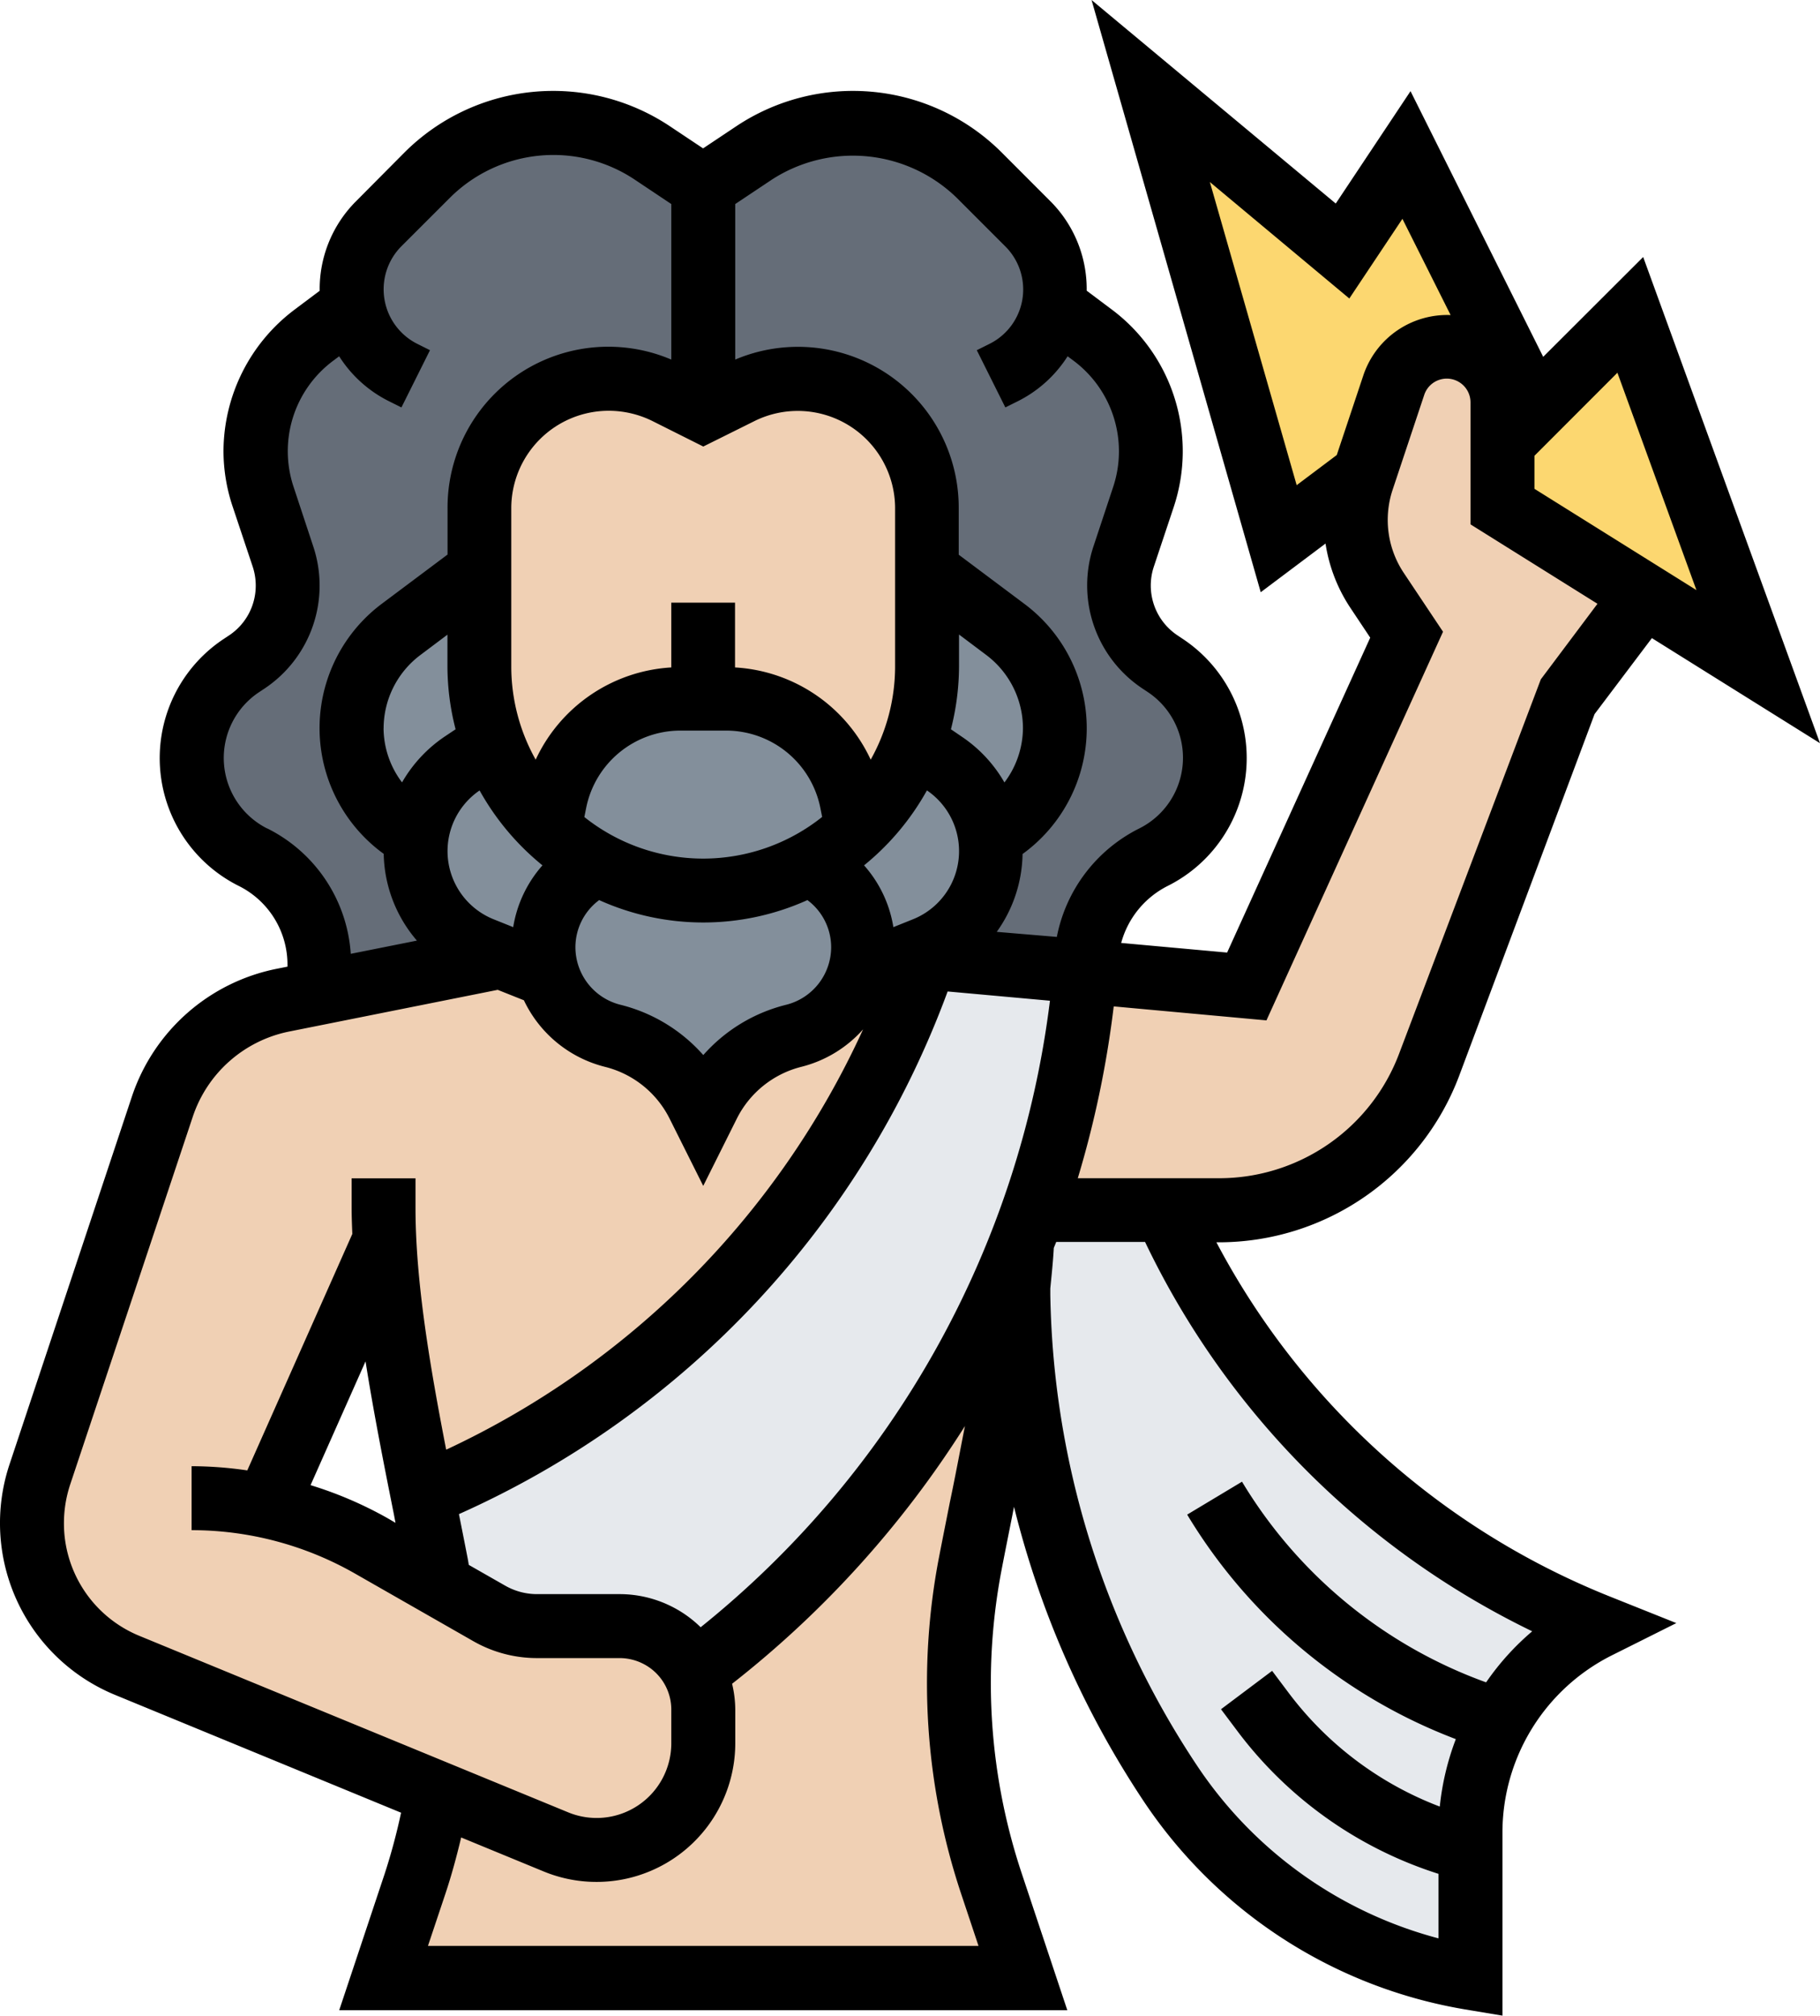 <svg xmlns="http://www.w3.org/2000/svg" viewBox="0 0 359.53 398"><title>god</title><g id="Layer_2" data-name="Layer 2"><g id="Layer_2-2" data-name="Layer 2"><path d="M296.23,339.84a45.07,45.07,0,0,0-5.74,22.1v28.6a89,89,0,0,1-33.6-13,87.93,87.93,0,0,1-25.58-25.26,180.14,180.14,0,0,1-30.12-96.5l-.06-1.19v-.07c.38-3.16.63-6.19.76-9.22.82-2.08,1.58-4.17,2.33-6.31h25.83a158.56,158.56,0,0,0,85.69,82.09,46.68,46.68,0,0,0-18.43,16.86c-.38.63-.76,1.26-1.08,1.9Z" fill="#e6e9ed"/><path d="M201.89,245.3a194.64,194.64,0,0,1-64.41,84.75l-.26.19h-.06a16.42,16.42,0,0,0-7.39-7.39,15.74,15.74,0,0,0-7.39-1.77H106.09a18.75,18.75,0,0,1-9.41-2.52L86.89,313c-.19-1.39-.44-2.78-.69-4.17-.89-4.42-1.77-9-2.72-13.58l.63-.25a175.69,175.69,0,0,0,98.83-106l31.51,2.84A193.84,193.84,0,0,1,204.22,239c-.75,2.14-1.51,4.23-2.33,6.31Z" fill="#e6e9ed"/><path d="M230.24,131.44l-1.14-.75a18.09,18.09,0,0,1-8.08-15,17.73,17.73,0,0,1,.95-5.75l3.91-11.74a29.43,29.43,0,0,0,1.46-9.1,28.64,28.64,0,0,0-11.43-22.86l-7.83-5.81a18.61,18.61,0,0,0,.31-3.28A18.38,18.38,0,0,0,203,44.17l-9.59-9.6A35.23,35.23,0,0,0,149,30.22l-10,6.69-10-6.69a35.23,35.23,0,0,0-44.46,4.35l-9.6,9.6a18.38,18.38,0,0,0-5.37,12.95,18.61,18.61,0,0,0,.32,3.28L62,66.21A28.64,28.64,0,0,0,50.52,89.07,29.42,29.42,0,0,0,52,98.17l3.92,11.74a17.73,17.73,0,0,1,.94,5.75,18.09,18.09,0,0,1-8.08,15l-1.14.75A21.93,21.93,0,0,0,50,169.27a23.84,23.84,0,0,1,13.14,21.28v5.5L99,188.91l-3.78-1.52a20.78,20.78,0,0,1-13.08-19.32,19.68,19.68,0,0,1,.19-2.65l-2-1.26a24.58,24.58,0,0,1-10.87-20.34,24.34,24.34,0,0,1,9.79-19.51l15.47-11.62V100.38a25.49,25.49,0,0,1,36.95-22.86l7.26,3.59,7.26-3.59a25.46,25.46,0,0,1,36.94,22.86v12.31l15.47,11.62a24.41,24.41,0,0,1-1.07,39.85l-2,1.26a18.17,18.17,0,0,1,.19,2.65,20.78,20.78,0,0,1-13.07,19.32l-3.28,1.33,3.53.32,31.51,2.84v-1.33a24.21,24.21,0,0,1,13.39-21.28,21.92,21.92,0,0,0,2.4-37.83Z" fill="#656d78"/><path d="M198.6,124.31l-15.47-11.62v18.94a44.26,44.26,0,0,1-2.65,15.1,43.36,43.36,0,0,1-11.11,16.92,41.75,41.75,0,0,1-9.41,6.88,44.3,44.3,0,0,1-42.06,0,41.75,41.75,0,0,1-9.41-6.88,7.59,7.59,0,0,1-.82-.76,44.22,44.22,0,0,1-13-31.26V112.69L79.25,124.31a24.34,24.34,0,0,0-9.79,19.51,24.58,24.58,0,0,0,10.87,20.34l2,1.26a19.68,19.68,0,0,0-.19,2.65,20.78,20.78,0,0,0,13.08,19.32L99,188.91l9.29,3.73a17.63,17.63,0,0,0,2.9,5.49,18.33,18.33,0,0,0,9.92,6.38A26.12,26.12,0,0,1,138,218.09l1,1.95.95-1.95a26.09,26.09,0,0,1,16.92-13.58,18.27,18.27,0,0,0,9.91-6.38l2.91-5.49,9.79-3.92,3.28-1.33a20.78,20.78,0,0,0,13.07-19.32,18.17,18.17,0,0,0-.19-2.65l2-1.26a24.41,24.41,0,0,0,1.07-39.85Z" fill="#838f9b"/><path d="M117.9,170.53a41.75,41.75,0,0,1-9.41-6.88l1.14-5.37A25.22,25.22,0,0,1,134.38,138h9.09a25.23,25.23,0,0,1,24.76,20.33l1.14,5.37a41.75,41.75,0,0,1-9.41,6.88,44.3,44.3,0,0,1-42.06,0Z" fill="#838f9b"/><path d="M134.38,138a25.22,25.22,0,0,0-24.75,20.33l-1.14,5.37a7.59,7.59,0,0,1-.82-.76,44.22,44.22,0,0,1-13-31.26V100.38a25.49,25.49,0,0,1,36.95-22.86l7.26,3.59,7.26-3.59a25.46,25.46,0,0,1,36.94,22.86v31.25a44.26,44.26,0,0,1-2.65,15.1,43.36,43.36,0,0,1-11.11,16.92l-1.14-5.37A25.23,25.23,0,0,0,143.47,138h-9.09Z" fill="#f0d0b4"/><path d="M201.13,254.52v.07c-1.83,17.68-6.13,36.94-9.47,54.24a127.59,127.59,0,0,0-2.21,23.55,123.61,123.61,0,0,0,6.44,39.54l6.19,18.62H75.78L82,371.92a126.39,126.39,0,0,0,4.54-17.81l23.31,9.6a21.59,21.59,0,0,0,8,1.58,21.13,21.13,0,0,0,21.09-21.1v-6.56a16.49,16.49,0,0,0-1.77-7.39h.06l.26-.19a194.64,194.64,0,0,0,64.41-84.75c-.13,3-.38,6.06-.76,9.22Z" fill="#f0d0b4"/><path d="M182.94,189A175.69,175.69,0,0,1,84.11,295l-.63.25C80.14,278.46,76.73,260.77,76,245l-23.3,52.35a71.46,71.46,0,0,1,20.58,7.89L86.89,313l9.79,5.56a18.75,18.75,0,0,0,9.41,2.52h16.29a15.74,15.74,0,0,1,7.39,1.77,16.63,16.63,0,0,1,9.16,14.78v6.56a21.13,21.13,0,0,1-21.09,21.1,21.59,21.59,0,0,1-8-1.58l-23.31-9.6L25.13,328.85a30.53,30.53,0,0,1-18.82-28.1,29.2,29.2,0,0,1,1.58-9.6l24.19-72.69a31.65,31.65,0,0,1,23.81-21l7.26-1.45L99,188.91l9.29,3.73a17.63,17.63,0,0,0,2.9,5.49,18.33,18.33,0,0,0,9.92,6.38A26.12,26.12,0,0,1,138,218.09l1,1.95.95-1.95a26.09,26.09,0,0,1,16.92-13.58,18.27,18.27,0,0,0,9.91-6.38l2.91-5.49,9.79-3.92Z" fill="#f0d0b4"/><path d="M324.78,117.55,309.43,138l-27.15,72.37A44.15,44.15,0,0,1,240.91,239H204.22a193.84,193.84,0,0,0,10.23-47.11l31.83,2.9,31.58-69.46-5.75-8.65a25.24,25.24,0,0,1-3-22l.32-.89L275.33,76a11.09,11.09,0,0,1,10.48-7.51,11,11,0,0,1,11,11v20.59Z" fill="#f0d0b4"/><path d="M303.12,81.11l18.94-18.94,25.26,69.46-22.54-14.08-28-17.49V79.47a11,11,0,0,0-.88-4.29l3.41-1.71Z" fill="#fcd770"/><path d="M277.86,30.6l21.47,42.87-3.41,1.71a11,11,0,0,0-10.11-6.69A11.09,11.09,0,0,0,275.33,76l-5.87,17.74L252.6,106.37,227.34,18l37.89,31.57Z" fill="#fcd770"/><path d="M240.32,245.3h.59a50.75,50.75,0,0,0,47.3-32.77L315,141,326.32,126l33.21,20.75-34.93-96L304.85,70.46,278.64,18,263.87,40.19,215.63,0l33.42,116.94,12.8-9.61a31.51,31.51,0,0,0,5,12.83l3.83,5.75-28.27,62.18-20.93-1.9a17.84,17.84,0,0,1,9.22-11.27,28.23,28.23,0,0,0,3-48.73l-1.12-.75a11.81,11.81,0,0,1-4.65-13.54l3.92-11.75a34.93,34.93,0,0,0-12.18-39l-5-3.75c0-.09,0-.18,0-.28a24.5,24.5,0,0,0-7.23-17.44l-9.56-9.57a41.57,41.57,0,0,0-52.42-5.19l-6.57,4.38-6.57-4.38a41.57,41.57,0,0,0-52.42,5.19L70.37,39.7a24.49,24.49,0,0,0-7.22,17.44c0,.1,0,.19,0,.28l-5,3.75a35.1,35.1,0,0,0-14,27.93A34.62,34.62,0,0,0,46,100.15l3.92,11.74a11.9,11.9,0,0,1,.6,3.74,11.78,11.78,0,0,1-5.25,9.82l-1.13.75a28.21,28.21,0,0,0,3,48.72,17.36,17.36,0,0,1,9.65,15.62v.33l-2.21.44a38,38,0,0,0-28.51,25.17L1.88,289.15a36.68,36.68,0,0,0,20.83,45.51l56.52,23.27a119.09,119.09,0,0,1-3.22,12l-9,27H210.84l-9-27a118.83,118.83,0,0,1-4-59.87c.68-3.55,1.41-7.16,2.14-10.83l.33-1.71A185.35,185.35,0,0,0,226,355.77a95.27,95.27,0,0,0,63.41,41L296.8,398V362a39.16,39.16,0,0,1,21.77-35.22l12.58-6.29-13.06-5.22a151.5,151.5,0,0,1-77.77-69.92ZM303.12,90l16.39-16.4,15.61,42.92-32-20ZM269.36,74l-5.29,15.85-7.92,5.95L239,35.94l27.55,23,10.49-15.73,9.52,19A17.47,17.47,0,0,0,269.36,74ZM250.18,201.48l34.88-76.74-7.73-11.58a18.85,18.85,0,0,1-2.21-16.5L281.34,78a4.69,4.69,0,0,1,9.15,1.47v24.07l25.08,15.68-11.19,14.92-28,73.93a38,38,0,0,1-35.47,24.58h-28a200.68,200.68,0,0,0,7.1-33.93ZM132.61,317.18a22.88,22.88,0,0,0-10.21-2.41H106.07a12.68,12.68,0,0,1-6.27-1.67L92.61,309c-.08-.45-.15-.91-.24-1.37-.55-2.83-1.13-5.74-1.71-8.66a181.74,181.74,0,0,0,96.54-103.2l20.21,1.83a188.3,188.3,0,0,1-69,123.71A22.73,22.73,0,0,0,132.61,317.18Zm-54.77-18c.1.51.19,1,.29,1.51l-1.72-1a76.91,76.91,0,0,0-15.06-6.44l10.86-24.44c1.58,10,3.61,20.27,5.63,30.35ZM164.19,187a11.74,11.74,0,0,1-8.89,11.4,32.15,32.15,0,0,0-16.37,9.93,32.14,32.14,0,0,0-16.36-9.93,11.73,11.73,0,0,1-8.9-11.4,11.6,11.6,0,0,1,4.69-9.27,50.07,50.07,0,0,0,41.14,0A11.6,11.6,0,0,1,164.19,187Zm-62.81-3.93-3.84-1.54a14.5,14.5,0,0,1-2.8-25.45,50.9,50.9,0,0,0,12.42,14.79A24.24,24.24,0,0,0,101.38,183.07Zm-25.6-39.24A18.14,18.14,0,0,1,83,129.37l5.39-4.05v6.31A50.08,50.08,0,0,0,90,144l-2.14,1.43a27.34,27.34,0,0,0-8.44,9.06,17.91,17.91,0,0,1-3.65-10.68Zm63.15-55.66,10.06-5a19.23,19.23,0,0,1,27.83,17.2v31.29A37.64,37.64,0,0,1,172,150a31.54,31.54,0,0,0-26.8-18.21V119H132.61v12.79A31.57,31.57,0,0,0,105.82,150,37.6,37.6,0,0,1,101,131.63V100.34a19.25,19.25,0,0,1,19.23-19.23,19.45,19.45,0,0,1,8.6,2Zm-23.49,73.14.36-1.81a19,19,0,0,1,18.57-15.24h9.1a19,19,0,0,1,18.58,15.24l.36,1.81a37.69,37.69,0,0,1-47,0Zm67.67-5.24a14.5,14.5,0,0,1-2.79,25.46l-3.84,1.54a24.09,24.09,0,0,0-5.79-12.2,50.92,50.92,0,0,0,12.42-14.8Zm15.32-1.55a27.15,27.15,0,0,0-8.44-9.06L187.85,144a50.71,50.71,0,0,0,1.6-12.4v-6.31l5.39,4.05a18.15,18.15,0,0,1,7.24,14.46,18,18,0,0,1-3.65,10.69ZM152.5,35.45A29.45,29.45,0,0,1,189,39.06l9.57,9.57a12,12,0,0,1-3.12,19.28l-2.49,1.24,5.64,11.3,2.49-1.24a24.82,24.82,0,0,0,9.81-8.86l1.22.91a22.32,22.32,0,0,1,7.78,24.89L216,107.91a24.44,24.44,0,0,0,9.62,28l1.13.75A15.59,15.59,0,0,1,225,163.61,30.43,30.43,0,0,0,208.77,185L196.9,184A27.07,27.07,0,0,0,202,168.63a30.65,30.65,0,0,0,.39-49.37l-13-9.73v-9.19A31.76,31.76,0,0,0,145.24,71V40.29ZM52.82,163.61a15.59,15.59,0,0,1-1.68-26.91l1.13-.75a24.44,24.44,0,0,0,9.63-28L58,96.15a22.26,22.26,0,0,1,7.77-24.88L67,70.35a24.69,24.69,0,0,0,9.81,8.86l2.49,1.24,5.64-11.3-2.48-1.24A12.05,12.05,0,0,1,79.3,48.62l9.57-9.56a28.95,28.95,0,0,1,36.49-3.61l7.25,4.84V71a31.76,31.76,0,0,0-44.2,29.31v9.19l-13,9.73a30.66,30.66,0,0,0,.39,49.37,27,27,0,0,0,6.56,17.13l-13.07,2.61a29.87,29.87,0,0,0-16.49-24.76ZM12.63,300.75a24.3,24.3,0,0,1,1.23-7.61l24.23-72.66a25.33,25.33,0,0,1,19-16.79l41.23-8.24,5.17,2.06a24.27,24.27,0,0,0,16,13.14,19.55,19.55,0,0,1,12.8,10.26l6.63,13.25,6.62-13.25a19.59,19.59,0,0,1,12.8-10.27,24.2,24.2,0,0,0,12.16-7.39,169.16,169.16,0,0,1-82.36,83c-3.23-16.62-6.06-33.26-6.06-47.79v-5.79H69.46v5.79c0,1.71.07,3.45.14,5.19L48.85,290.34a77.09,77.09,0,0,0-11-.83v12.63a65.14,65.14,0,0,1,32.26,8.56l23.39,13.36a25.33,25.33,0,0,0,12.53,3.34H122.4a10.27,10.27,0,0,1,4.57,1.08,10.14,10.14,0,0,1,5.64,9.13v6.58a14.75,14.75,0,0,1-20.39,13.66L27.51,323a24,24,0,0,1-14.88-22.23Zm71.91,83.48L88,373.89c1.21-3.63,2.21-7.34,3.1-11.07l16.32,6.72a27.41,27.41,0,0,0,37.83-25.35v-6.58a22.46,22.46,0,0,0-.63-5.14,200.61,200.61,0,0,0,46-50.89c-1,5.05-1.94,10.12-3,15.14-.73,3.69-1.46,7.34-2.15,10.9a131.47,131.47,0,0,0,4.38,66.27l3.45,10.34Zm209-52.05a93.22,93.22,0,0,1-48.19-39.61l-10.83,6.5a105.8,105.8,0,0,0,53.07,44.33,52.33,52.33,0,0,0-3.17,13.32,67.21,67.21,0,0,1-29.8-22.38l-3.32-4.42-10.1,7.58,3.32,4.42A79.88,79.88,0,0,0,284.16,370v12.74a82.66,82.66,0,0,1-47.62-34,172.78,172.78,0,0,1-29.06-93.08l0-1.25h0c.26-2.67.55-5.34.69-8,.16-.39.33-.79.48-1.18h17.55a164,164,0,0,0,76.48,76.88,51.37,51.37,0,0,0-9.05,10Z"/></g></g></svg>